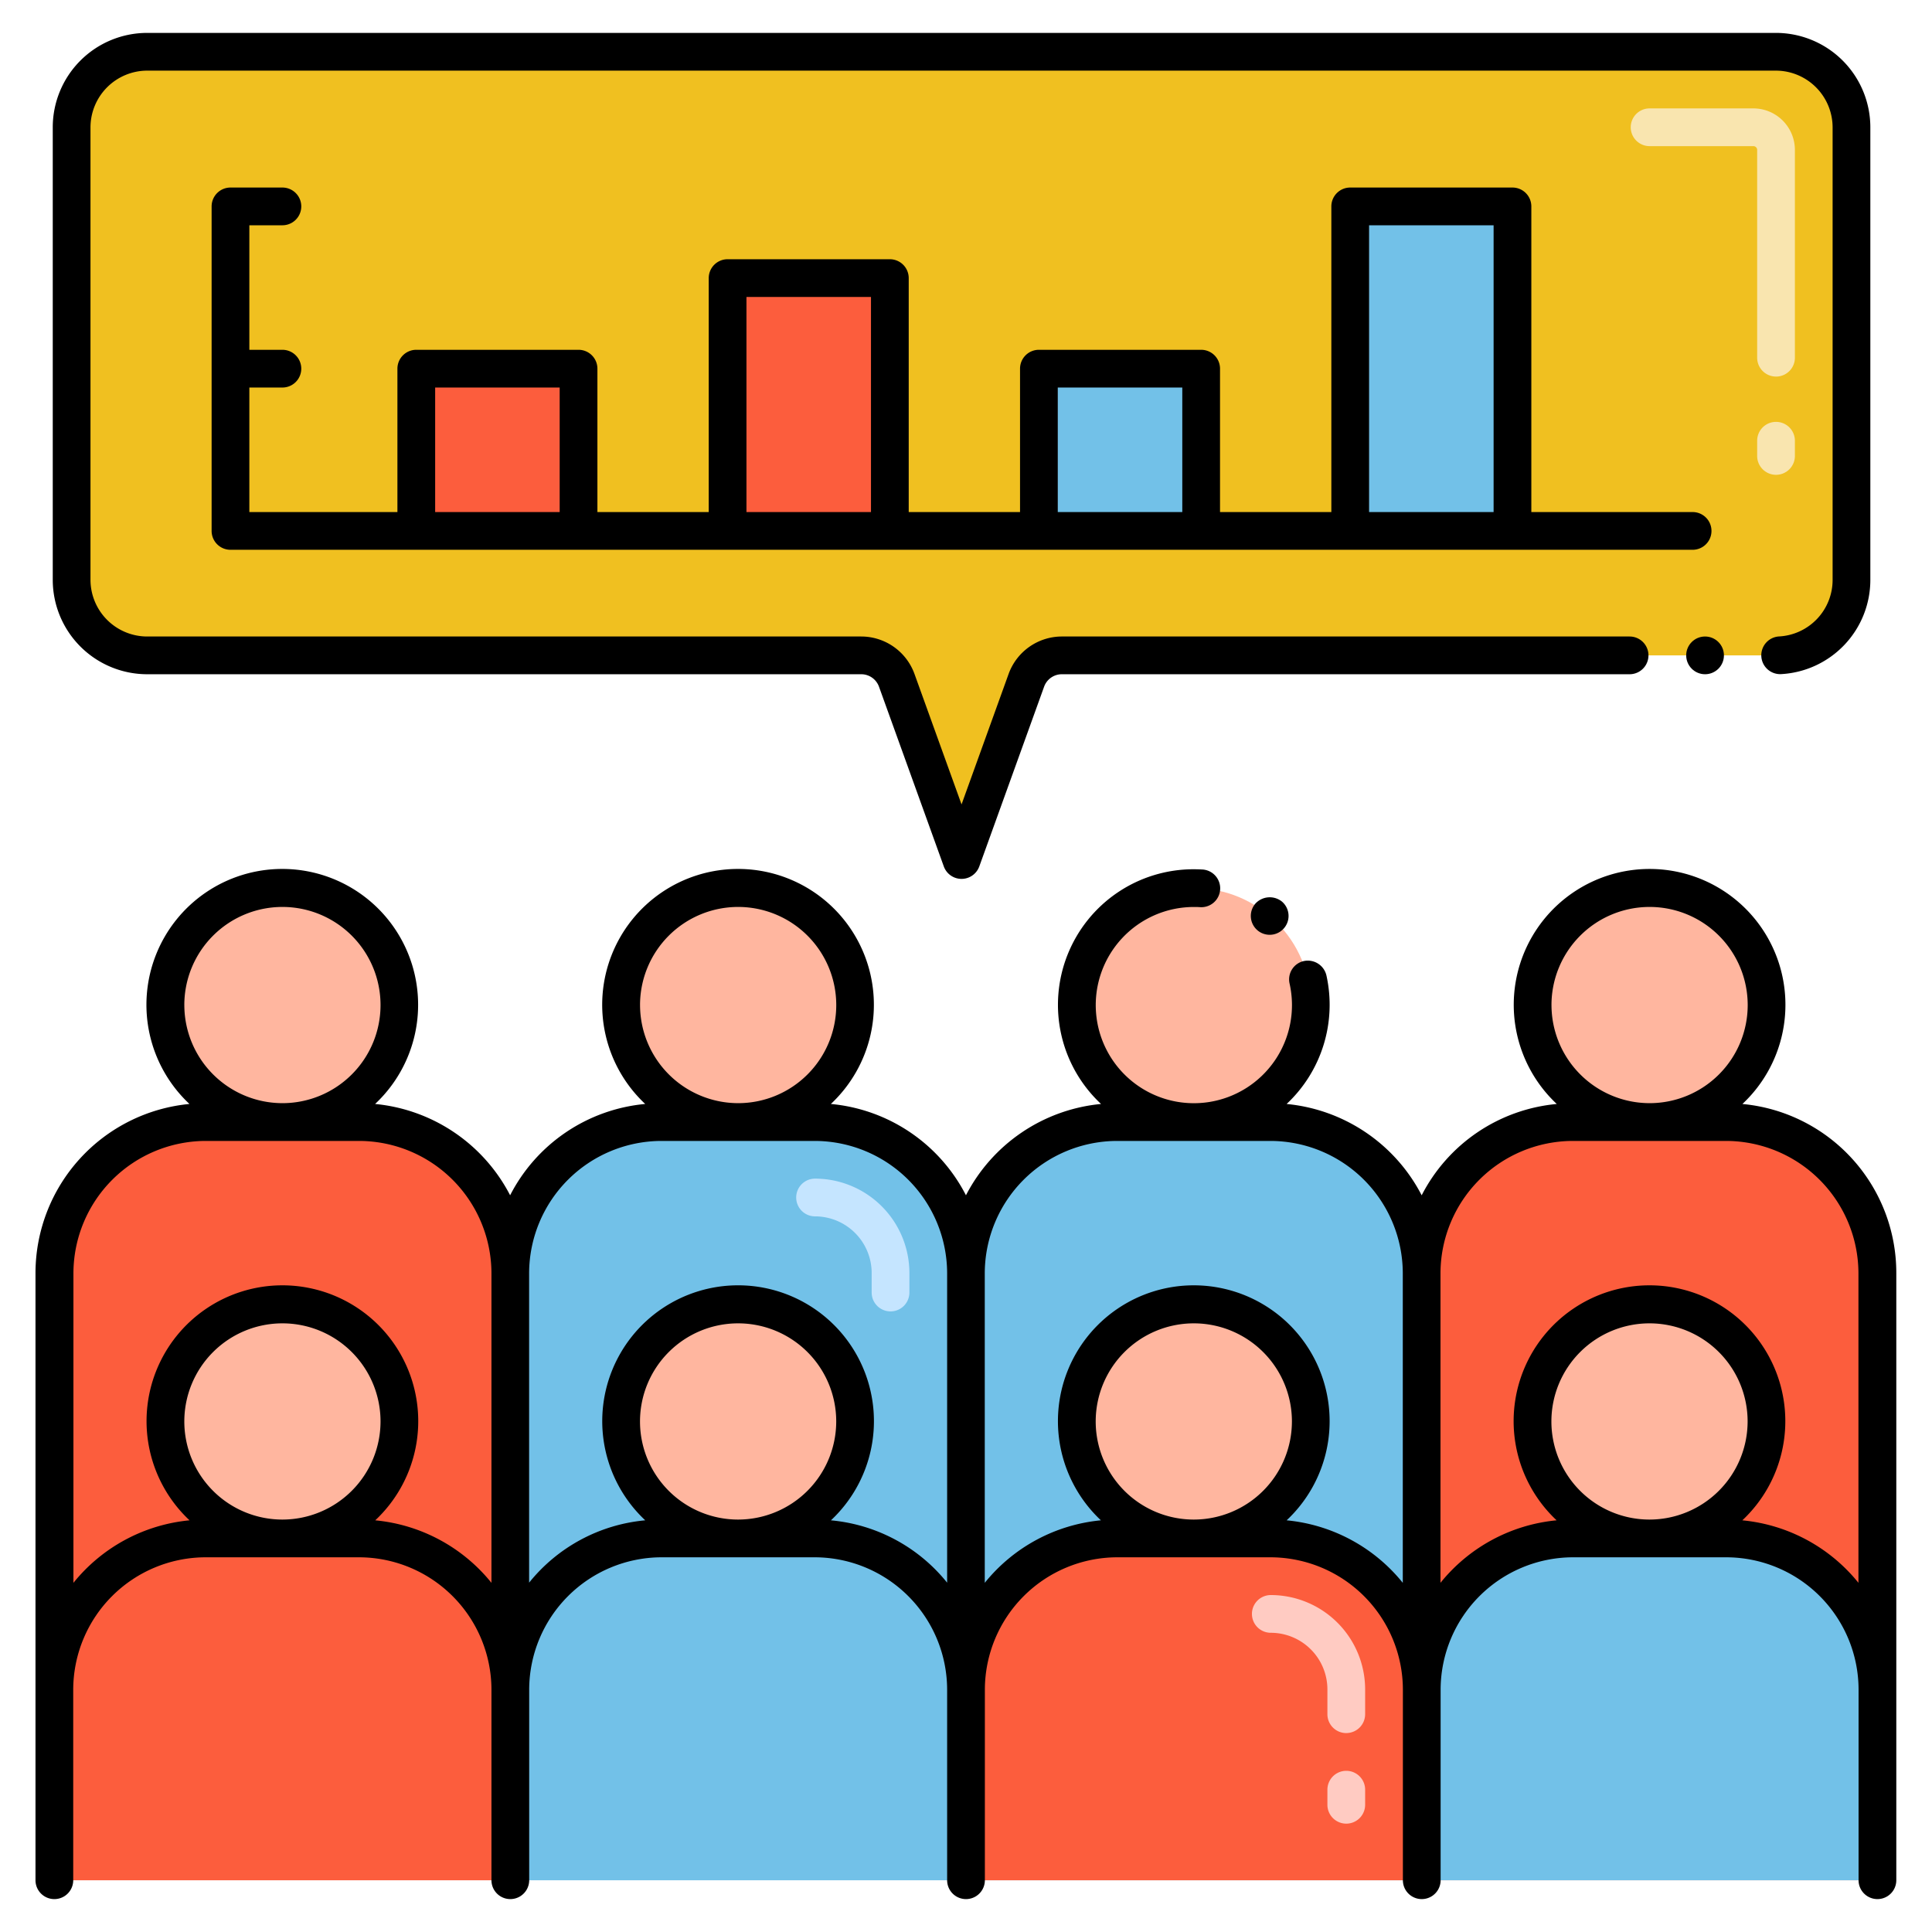 <svg height="512" viewBox="0 0 256 256" width="512" xmlns="http://www.w3.org/2000/svg"><circle cx="37.425" cy="133.176" fill="#ffb69f" r="15.5"/><circle cx="97.81" cy="133.176" fill="#ffb69f" r="15.5"/><path d="m148 148.676h20.385a20 20 0 0 1 20 20v80.468a0 0 0 0 1 0 0h-60.385a0 0 0 0 1 0 0v-80.468a20 20 0 0 1 20-20z" fill="#72c1e8"/><circle cx="158.195" cy="133.176" fill="#ffb69f" r="15.5"/><path d="m208.388 148.676h20.385a20 20 0 0 1 20 20v80.468a0 0 0 0 1 0 0h-60.385a0 0 0 0 1 0 0v-80.468a20 20 0 0 1 20-20z" fill="#fc5d3d"/><circle cx="218.581" cy="133.176" fill="#ffb69f" r="15.5"/><path d="m47.617 148.676h-20.385a20 20 0 0 0 -20 20v80.467h60.385v-80.467a20 20 0 0 0 -20-20z" fill="#fc5d3d"/><circle cx="37.425" cy="188.35" fill="#ffb69f" r="15.5"/><path d="m108 148.676h-20.383a20 20 0 0 0 -20 20v80.467h60.383v-80.467a20 20 0 0 0 -20-20z" fill="#72c1e8"/><circle cx="97.81" cy="188.35" fill="#ffb69f" r="15.5"/><path d="m148 203.85h20.385a20 20 0 0 1 20 20v25.293a0 0 0 0 1 0 0h-60.385a0 0 0 0 1 0 0v-25.293a20 20 0 0 1 20-20z" fill="#fc5d3d"/><circle cx="158.195" cy="188.35" fill="#ffb69f" r="15.5"/><path d="m208.388 203.85h20.385a20 20 0 0 1 20 20v25.293a0 0 0 0 1 0 0h-60.385a0 0 0 0 1 0 0v-25.293a20 20 0 0 1 20-20z" fill="#72c1e8"/><circle cx="218.581" cy="188.35" fill="#ffb69f" r="15.5"/><path d="m235.333 6.864h-215.845a10 10 0 0 0 -10 10v59.975a10 10 0 0 0 10 10h94.628a5 5 0 0 1 4.7 3.3l8.59 23.822 8.594-23.818a5 5 0 0 1 4.7-3.3h94.629a10 10 0 0 0 10-10v-59.979a10 10 0 0 0 -9.996-10z" fill="#f0c020"/><path d="m55.159 48.85h21.5v21.5h-21.5z" fill="#fc5d3d"/><path d="m96.409 36.85h21.5v33.5h-21.5z" fill="#fc5d3d"/><path d="m137.659 48.85h21.5v21.5h-21.5z" fill="#72c1e8"/><path d="m178.909 27.35h21.5v43h-21.5z" fill="#72c1e8"/><path d="m118 173.767a2.5 2.5 0 0 1 -2.5-2.5v-2.592a7.509 7.509 0 0 0 -7.5-7.5 2.5 2.5 0 1 1 0-5 12.514 12.514 0 0 1 12.5 12.5v2.592a2.5 2.5 0 0 1 -2.5 2.5z" fill="#c5e5ff"/><path d="m178.388 241.643a2.5 2.5 0 0 1 -2.5-2.5v-2a2.5 2.5 0 0 1 5 0v2a2.5 2.5 0 0 1 -2.5 2.5zm0-12a2.5 2.5 0 0 1 -2.5-2.5v-3.29a7.508 7.508 0 0 0 -7.5-7.5 2.5 2.5 0 0 1 0-5 12.514 12.514 0 0 1 12.5 12.5v3.29a2.5 2.5 0 0 1 -2.5 2.497z" fill="#ffcbc2"/><path d="m235.333 62.915a2.5 2.5 0 0 1 -2.5-2.5v-2.015a2.5 2.5 0 1 1 5 0v2.017a2.5 2.5 0 0 1 -2.5 2.498zm0-13.017a2.5 2.5 0 0 1 -2.5-2.5v-27.534a.5.5 0 0 0 -.5-.5h-13.752a2.5 2.5 0 0 1 0-5h13.752a5.506 5.506 0 0 1 5.5 5.5v27.536a2.5 2.5 0 0 1 -2.5 2.5z" fill="#f9e5af"/><path d="m166.33 119.75a2.5 2.5 0 0 0 .28 3.51c0 .01 0 .01.01.01a2.5 2.5 0 0 0 3.24-3.81 2.581 2.581 0 0 0 -3.53.29z"/><path d="m230.879 146.283a18 18 0 1 0 -24.6 0 22.426 22.426 0 0 0 -17.9 12.1 22.547 22.547 0 0 0 -17.895-12.1 18 18 0 0 0 5.27-17.052 2.535 2.535 0 0 0 -2.98-1.89 2.492 2.492 0 0 0 -1.9 2.98 13 13 0 1 1 -12.68-10.14c.26 0 .52 0 .78.02a2.5 2.5 0 1 0 .29-4.99c-.38-.02-.73-.03-1.07-.03a17.965 17.965 0 0 0 -12.3 31.1 22.547 22.547 0 0 0 -17.9 12.1 22.428 22.428 0 0 0 -17.9-12.1 18 18 0 1 0 -24.6 0 22.426 22.426 0 0 0 -17.9 12.1 22.549 22.549 0 0 0 -17.891-12.1 18 18 0 1 0 -24.6 0 22.538 22.538 0 0 0 -20.4 22.4v80.46a2.5 2.5 0 0 0 5 0v-25.291a17.571 17.571 0 0 1 17.5-17.5h20.417a17.571 17.571 0 0 1 17.5 17.5v25.29a2.5 2.5 0 0 0 5 0v-25.29a17.571 17.571 0 0 1 17.5-17.5h20.38a17.571 17.571 0 0 1 17.5 17.5v25.29a2.5 2.5 0 0 0 5 0v-25.29a17.571 17.571 0 0 1 17.5-17.5h20.39a17.571 17.571 0 0 1 17.5 17.5v25.29a2.5 2.5 0 0 0 5 0v-25.29a17.571 17.571 0 0 1 17.5-17.5h20.38a17.558 17.558 0 0 1 17.5 17.5v25.29a2.5 2.5 0 0 0 5 0v-80.46a22.478 22.478 0 0 0 -20.391-22.397zm-25.3-13.108a13 13 0 1 1 13 13 13.015 13.015 0 0 1 -12.998-13zm-120.771 0a13 13 0 1 1 13 13 13.015 13.015 0 0 1 -12.998-13zm-60.385 0a13 13 0 1 1 13 13 13.014 13.014 0 0 1 -12.998-13zm13 68.175a13 13 0 1 1 13-13 13.014 13.014 0 0 1 -12.998 13zm12.3.1a18 18 0 1 0 -24.608 0 22.49 22.49 0 0 0 -15.385 8.285v-41.055a17.571 17.571 0 0 1 17.5-17.5h20.39a17.571 17.571 0 0 1 17.5 17.5v41.055a22.486 22.486 0 0 0 -15.391-8.283zm48.081-.1a13 13 0 1 1 13-13 13.014 13.014 0 0 1 -12.994 13zm12.3.1a18 18 0 1 0 -24.606 0 22.346 22.346 0 0 0 -15.387 8.261v-41.031a17.571 17.571 0 0 1 17.5-17.5h20.389a17.571 17.571 0 0 1 17.5 17.5v41.034a22.346 22.346 0 0 0 -15.387-8.261zm48.082-.1a13 13 0 1 1 13-13 13.014 13.014 0 0 1 -12.986 13zm12.3.1a18 18 0 1 0 -24.608 0 22.486 22.486 0 0 0 -15.391 8.283v-41.053a17.571 17.571 0 0 1 17.5-17.5h20.39a17.571 17.571 0 0 1 17.5 17.5v41.055a22.49 22.49 0 0 0 -15.377-8.283zm48.082-.1a13 13 0 1 1 13-13 13.014 13.014 0 0 1 -12.987 13zm12.3.1a18 18 0 1 0 -24.608 0 22.482 22.482 0 0 0 -15.387 8.279v-41.049a17.571 17.571 0 0 1 17.5-17.5h20.38a17.571 17.571 0 0 1 17.5 17.5v41.051a22.482 22.482 0 0 0 -15.368-8.278z"/><path d="m19.49 89.34h94.63a2.5 2.5 0 0 1 2.35 1.65l8.59 23.82a2.5 2.5 0 0 0 4.7 0l8.59-23.82a2.5 2.5 0 0 1 2.35-1.65h75.23a2.5 2.5 0 0 0 0-5h-75.23a7.515 7.515 0 0 0 -7.05 4.95l-6.24 17.3-6.24-17.3a7.515 7.515 0 0 0 -7.05-4.95h-94.63a7.522 7.522 0 0 1 -7.5-7.5v-59.98a7.529 7.529 0 0 1 7.5-7.5h215.84a7.529 7.529 0 0 1 7.5 7.5v59.98a7.5 7.5 0 0 1 -7.05 7.49 2.5 2.5 0 1 0 .3 4.99 12.507 12.507 0 0 0 11.75-12.48v-59.98a12.517 12.517 0 0 0 -12.5-12.5h-215.84a12.517 12.517 0 0 0 -12.5 12.5v59.98a12.517 12.517 0 0 0 12.5 12.5z"/><circle cx="225.93" cy="86.84" r="2.5"/><path d="m37.42 29.85a2.5 2.5 0 1 0 0-5h-6.88a2.5 2.5 0 0 0 -2.5 2.5v43a2.5 2.5 0 0 0 2.5 2.5h193.74a2.5 2.5 0 0 0 0-5h-21.37v-40.5a2.5 2.5 0 0 0 -2.5-2.5h-21.5a2.5 2.5 0 0 0 -2.5 2.5v40.5h-14.75v-19a2.5 2.5 0 0 0 -2.5-2.5h-21.5a2.5 2.5 0 0 0 -2.5 2.5v19h-14.75v-31a2.5 2.5 0 0 0 -2.5-2.5h-21.5a2.5 2.5 0 0 0 -2.5 2.5v31h-14.75v-19a2.5 2.5 0 0 0 -2.5-2.5h-21.5a2.5 2.5 0 0 0 -2.5 2.5v19h-19.62v-16.5h4.38a2.5 2.5 0 1 0 0-5h-4.38v-16.5zm143.99 0h16.5v38h-16.5zm-41.25 21.5h16.5v16.5h-16.5zm-41.25-12h16.5v28.5h-16.5zm-41.25 12h16.5v16.5h-16.5z"/></svg>